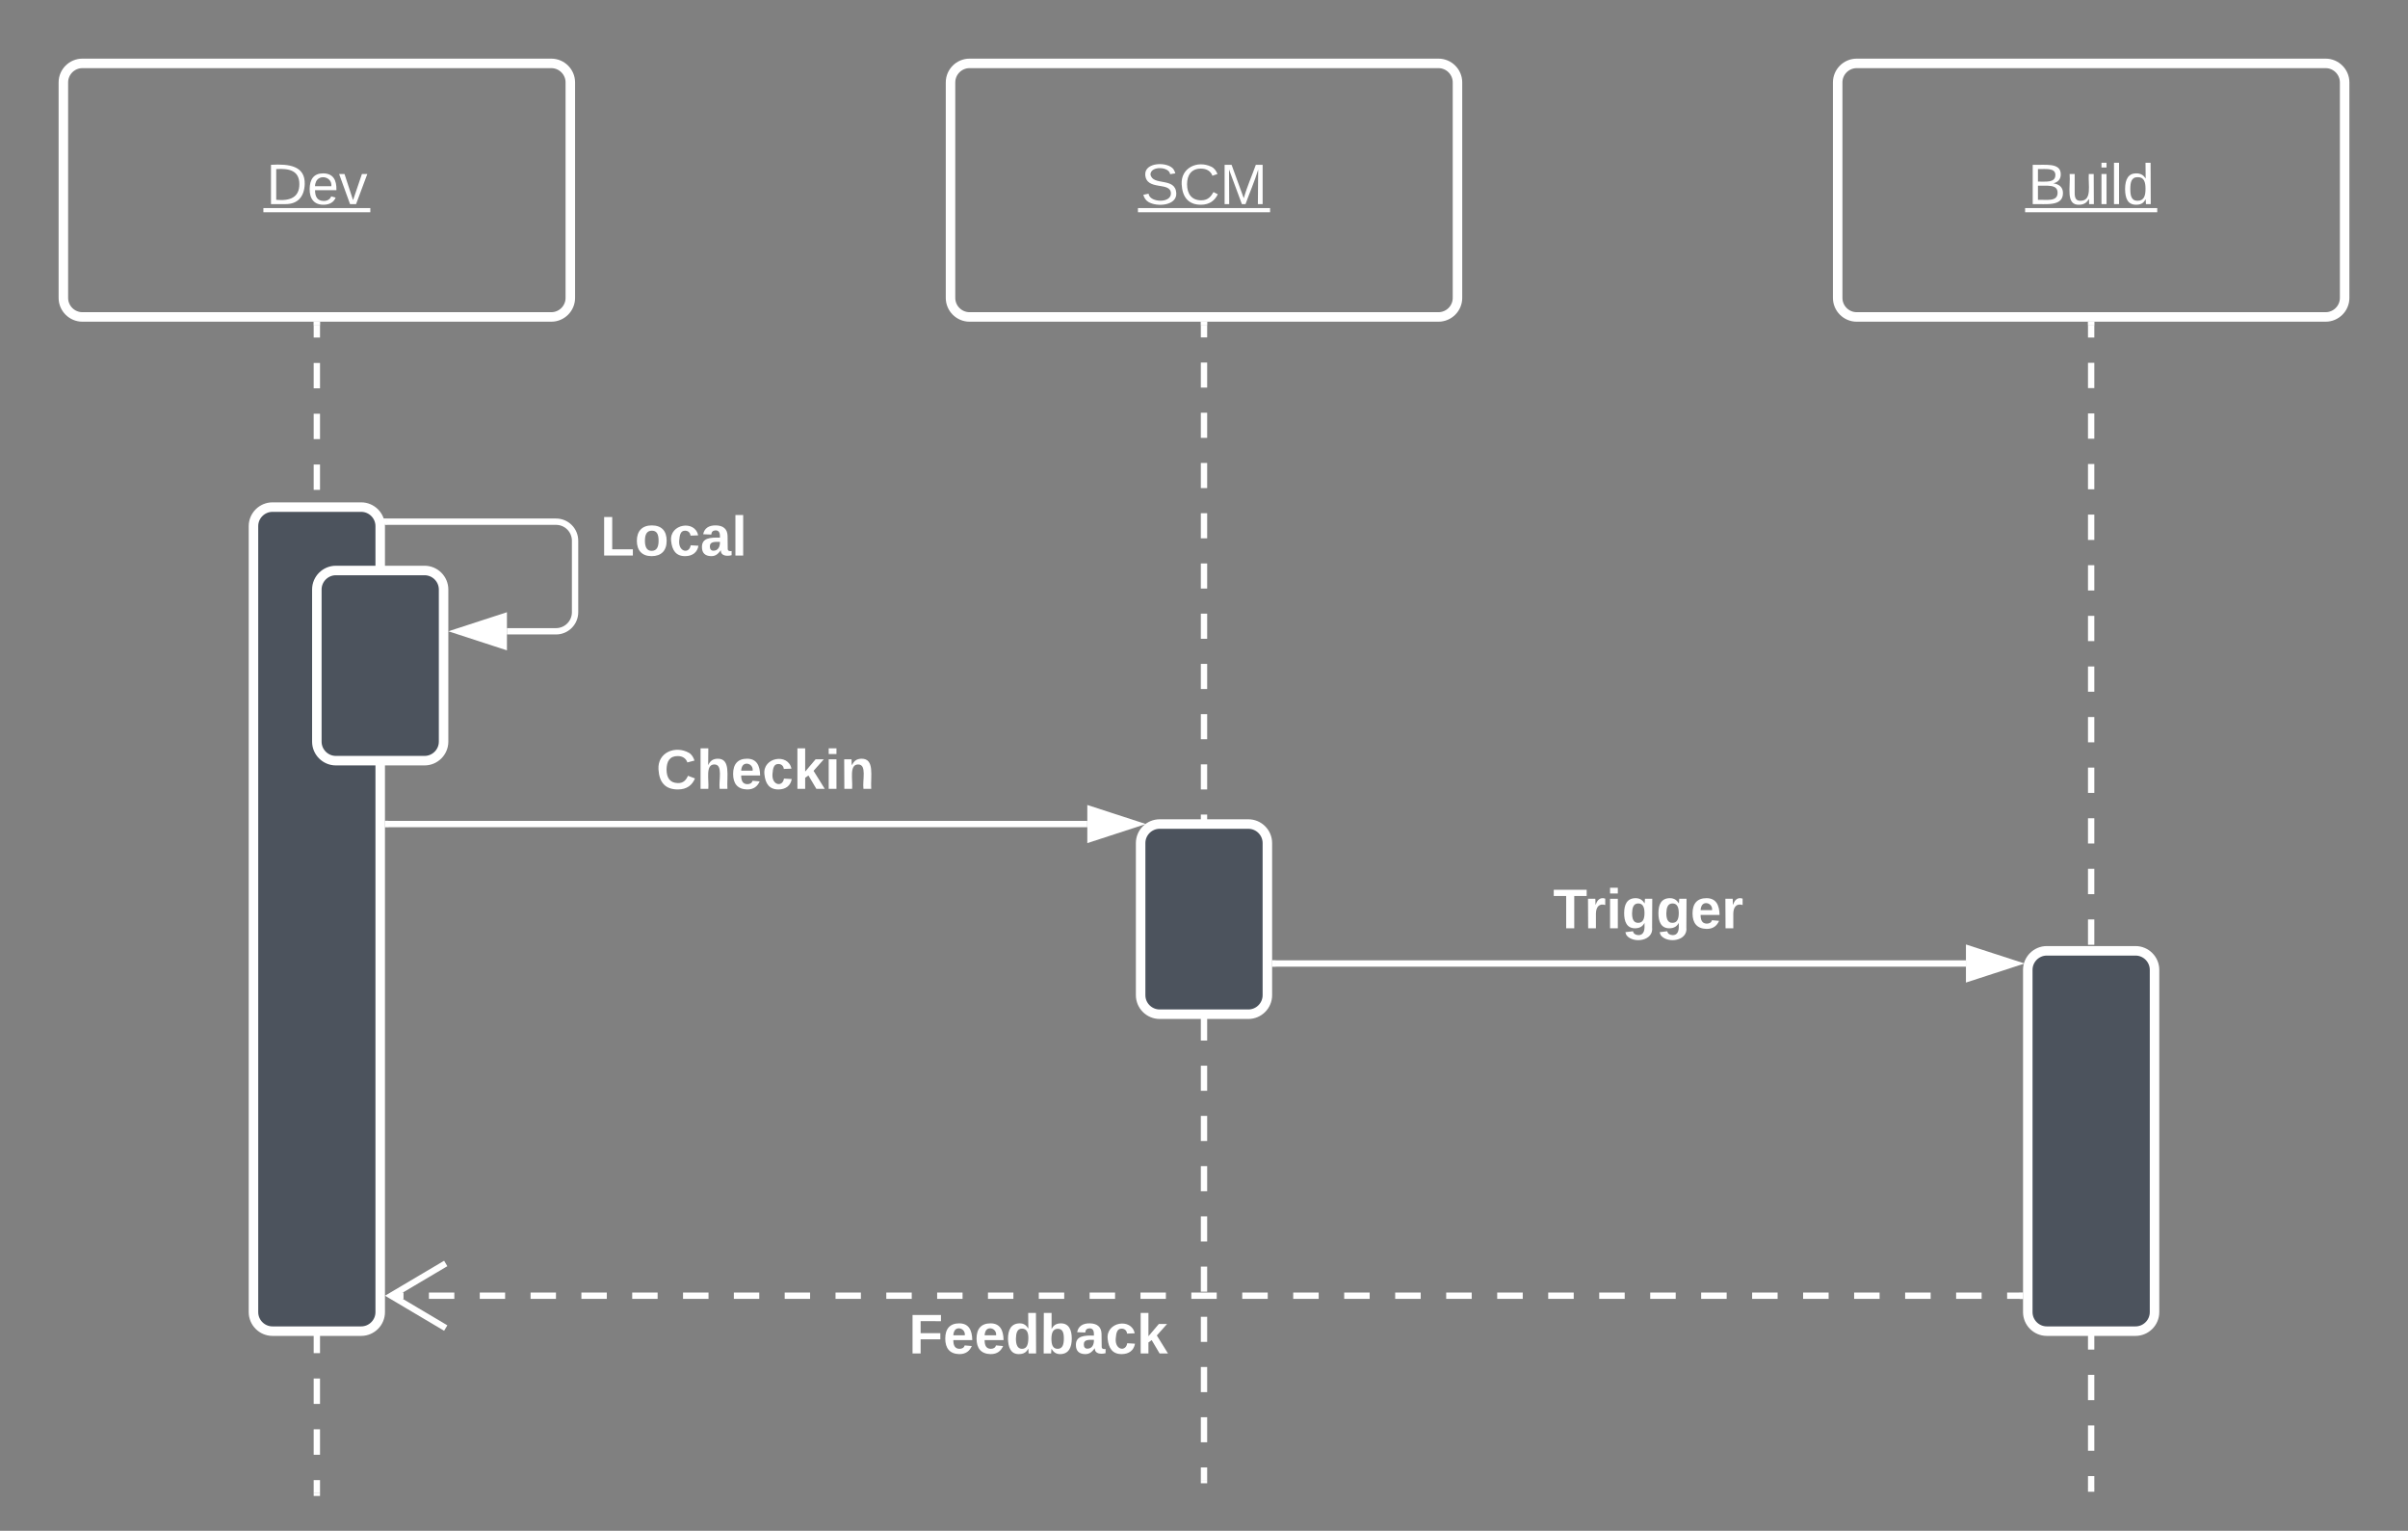 <svg xmlns="http://www.w3.org/2000/svg" xmlns:xlink="http://www.w3.org/1999/xlink" xmlns:lucid="lucid" width="760" height="483"><rect width="100%" height="100%" fill="#808080" stroke="none"/><g transform="translate(-200 -100)" lucid:page-tab-id="0_0"><path d="M220 126c0-3.3 2.7-6 6-6h148c3.3 0 6 2.7 6 6v68c0 3.3-2.7 6-6 6H226c-3.3 0-6-2.7-6-6z" stroke="#fff" stroke-width="3" fill-opacity="0"/><use xlink:href="#a" transform="matrix(1,0,0,1,220,120) translate(64.03 44.4)"/><path d="M300 202.5v4m0 8.02v8m0 8.02v8m0 8.02v8m0 8.02v8m0 8.02v8m0 8.02v8.02m0 8v8.02m0 8v8.02m0 8v8.02m0 8v8.02m0 8v8.02m0 8.02v8m0 8.02v8m0 8.02v8m0 8.02v8m0 8.02v8m0 8.02v8m0 8.03v8m0 8v8.02m0 8v8.02m0 8v8.02m0 8V559m0 8V571" stroke="#fff" stroke-width="2" fill="none"/><path d="M301 202.53h-2v-1.03h2z" stroke="#fff" stroke-width=".05" fill="#fff"/><path d="M300 570.97V572" stroke="#fff" stroke-width="2" fill="none"/><path d="M500 126c0-3.3 2.7-6 6-6h148c3.3 0 6 2.7 6 6v68c0 3.3-2.7 6-6 6H506c-3.3 0-6-2.7-6-6z" stroke="#fff" stroke-width="3" fill-opacity="0"/><use xlink:href="#b" transform="matrix(1,0,0,1,500,120) translate(60.055 44.4)"/><path d="M580 202.5v3.96m0 7.93v7.9m0 7.93v7.93m0 7.92V254m0 7.93v7.92m0 7.93v7.92m0 7.92v7.93m0 7.92v7.93m0 7.92v7.92m0 7.93v7.92m0 7.92v7.92m0 7.92v7.93m0 7.9v7.94m0 7.92v7.92m0 7.93v7.93m0 7.93v7.92m0 7.92v7.93m0 7.92v7.92m0 7.93v7.92m0 7.93v7.92m0 7.92v7.92m0 7.92v7.93m0 7.92v7.9m0 7.94V567" stroke="#fff" stroke-width="2" fill="none"/><path d="M581 202.53h-2v-1.03h2z" stroke="#fff" stroke-width=".05" fill="#fff"/><path d="M580 566.97V568" stroke="#fff" stroke-width="2" fill="none"/><path d="M780 126c0-3.3 2.7-6 6-6h148c3.3 0 6 2.7 6 6v68c0 3.3-2.7 6-6 6H786c-3.3 0-6-2.7-6-6z" stroke="#fff" stroke-width="3" fill-opacity="0"/><use xlink:href="#c" transform="matrix(1,0,0,1,780,120) translate(60.055 44.4)"/><path d="M860 202.5v4m0 7.97v7.98m0 8v7.97m0 7.98v7.98m0 7.98v8m0 7.97v7.98m0 8v7.97m0 8v7.97m0 7.98v7.98m0 7.98v7.98m0 8v7.97m0 7.98v8m0 7.97v8m0 7.97v7.98m0 7.98v7.98m0 8v7.97m0 7.98v7.98m0 8v7.98m0 7.98v7.98m0 7.98v7.98m0 7.98v8m0 7.97v7.98m0 7.98v8m0 7.98v4" stroke="#fff" stroke-width="2" fill="none"/><path d="M861 202.53h-2v-1.03h2z" stroke="#fff" stroke-width=".05" fill="#fff"/><path d="M860 569.64v1.03" stroke="#fff" stroke-width="2" fill="none"/><path d="M280 266c0-3.3 2.7-6 6-6h28c3.3 0 6 2.7 6 6v248c0 3.3-2.7 6-6 6h-28c-3.3 0-6-2.7-6-6z" stroke="#fff" stroke-width="3" fill="#4c535d"/><path d="M300 286c0-3.3 2.7-6 6-6h28c3.3 0 6 2.7 6 6v48c0 3.3-2.7 6-6 6h-28c-3.3 0-6-2.7-6-6z" stroke="#fff" stroke-width="3" fill="#4c535d"/><path d="M322.17 264.6h53.33c3.3 0 6 2.68 6 6v22.58c0 3.3-2.7 6-6 6H360" stroke="#fff" stroke-width="2" fill="none"/><path d="M322.2 265.6h-.76l-.54-2h1.3z" stroke="#fff" stroke-width=".05" fill="#fff"/><path d="M344.74 299.18l14.26-4.64v9.28z" stroke="#fff" stroke-width="2" fill="#fff"/><use xlink:href="#d" transform="matrix(1,0,0,1,389.5,261.055) translate(0 14.222)"/><path d="M322.5 360h220.67" stroke="#fff" stroke-width="2" fill="none"/><path d="M322.53 361h-1.03v-2h1.03z" stroke="#fff" stroke-width=".05" fill="#fff"/><path d="M558.43 360l-14.26 4.64v-9.28z" stroke="#fff" stroke-width="2" fill="#fff"/><use xlink:href="#e" transform="matrix(1,0,0,1,407.091,334.667) translate(0 14.222)"/><path d="M560 366c0-3.3 2.7-6 6-6h28c3.3 0 6 2.7 6 6v48c0 3.3-2.7 6-6 6h-28c-3.3 0-6-2.7-6-6zM840 406c0-3.3 2.7-6 6-6h28c3.3 0 6 2.7 6 6v108c0 3.3-2.7 6-6 6h-28c-3.3 0-6-2.7-6-6z" stroke="#fff" stroke-width="3" fill="#4c535d"/><path d="M602.5 404h217.98" stroke="#fff" stroke-width="2" fill="none"/><path d="M602.53 405h-1.03v-2h1.03z" stroke="#fff" stroke-width=".05" fill="#fff"/><path d="M835.75 404l-14.27 4.64v-9.27z" stroke="#fff" stroke-width="2" fill="#fff"/><use xlink:href="#f" transform="matrix(1,0,0,1,690.194,378.669) translate(0 14.222)"/><path d="M837.5 508.82h-4.02m-8.05 0h-8.05m-8.04 0h-8.05m-8.06 0h-8.04m-8.05 0h-8.05m-8.05 0H753m-8.04 0h-8.05m-8.03 0h-8.05m-8.05 0h-8.04m-8.05 0h-8.05m-8.04 0h-8.06m-8.05 0h-8.05m-8.05 0h-8.05m-8.05 0h-8.04m-8.05 0h-8.04m-8.04 0h-8.05m-8.05 0H576m-8.03 0h-8.02m-8.02 0h-8.03m-8.02 0h-8.02m-8.02 0h-8.02m-8.02 0h-8.02m-8.02 0h-8.03m-8.02 0h-8m-8.03 0h-8.02m-8.02 0h-8.02m-8 0h-8.04m-8.02 0h-8.02m-8.02 0h-8.02m-8.02 0h-8.02m-8.03 0h-8m-8.03 0h-8.02m-8.02 0h-4" stroke="#fff" stroke-width="2" fill="none"/><path d="M838.5 509.82h-1.03v-2h1.03z" stroke="#fff" stroke-width=".05" fill="#fff"/><path d="M340.68 498.64l-17.2 10.18 17.2 10.2" stroke="#fff" stroke-width="2" fill="none"/><use xlink:href="#g" transform="matrix(1,0,0,1,486.837,512.824) translate(0 14.222)"/><defs><path fill="#fff" d="M30-248c118-7 216 8 213 122C240-48 200 0 122 0H30v-248zM63-27c89 8 146-16 146-99s-60-101-146-95v194" id="h"/><path fill="#fff" d="M100-194c63 0 86 42 84 106H49c0 40 14 67 53 68 26 1 43-12 49-29l28 8c-11 28-37 45-77 45C44 4 14-33 15-96c1-61 26-98 85-98zm52 81c6-60-76-77-97-28-3 7-6 17-6 28h103" id="i"/><path fill="#fff" d="M108 0H70L1-190h34L89-25l56-165h34" id="j"/><g id="a"><use transform="matrix(0.05,0,0,0.05,0,0)" xlink:href="#h"/><use transform="matrix(0.05,0,0,0.05,12.95,0)" xlink:href="#i"/><use transform="matrix(0.05,0,0,0.05,22.95,0)" xlink:href="#j"/><path fill="#fff" d="M-.9 1.25h33.75v1.32H-.9z"/></g><path fill="#fff" d="M185-189c-5-48-123-54-124 2 14 75 158 14 163 119 3 78-121 87-175 55-17-10-28-26-33-46l33-7c5 56 141 63 141-1 0-78-155-14-162-118-5-82 145-84 179-34 5 7 8 16 11 25" id="k"/><path fill="#fff" d="M212-179c-10-28-35-45-73-45-59 0-87 40-87 99 0 60 29 101 89 101 43 0 62-24 78-52l27 14C228-24 195 4 139 4 59 4 22-46 18-125c-6-104 99-153 187-111 19 9 31 26 39 46" id="l"/><path fill="#fff" d="M240 0l2-218c-23 76-54 145-80 218h-23L58-218 59 0H30v-248h44l77 211c21-75 51-140 76-211h43V0h-30" id="m"/><g id="b"><use transform="matrix(0.05,0,0,0.05,0,0)" xlink:href="#k"/><use transform="matrix(0.05,0,0,0.05,12,0)" xlink:href="#l"/><use transform="matrix(0.05,0,0,0.05,24.95,0)" xlink:href="#m"/><path fill="#fff" d="M-.9 1.25h41.7v1.32H-.9z"/></g><path fill="#fff" d="M160-131c35 5 61 23 61 61C221 17 115-2 30 0v-248c76 3 177-17 177 60 0 33-19 50-47 57zm-97-11c50-1 110 9 110-42 0-47-63-36-110-37v79zm0 115c55-2 124 14 124-45 0-56-70-42-124-44v89" id="n"/><path fill="#fff" d="M84 4C-5 8 30-112 23-190h32v120c0 31 7 50 39 49 72-2 45-101 50-169h31l1 190h-30c-1-10 1-25-2-33-11 22-28 36-60 37" id="o"/><path fill="#fff" d="M24-231v-30h32v30H24zM24 0v-190h32V0H24" id="p"/><path fill="#fff" d="M24 0v-261h32V0H24" id="q"/><path fill="#fff" d="M85-194c31 0 48 13 60 33l-1-100h32l1 261h-30c-2-10 0-23-3-31C134-8 116 4 85 4 32 4 16-35 15-94c0-66 23-100 70-100zm9 24c-40 0-46 34-46 75 0 40 6 74 45 74 42 0 51-32 51-76 0-42-9-74-50-73" id="r"/><g id="c"><use transform="matrix(0.05,0,0,0.05,0,0)" xlink:href="#n"/><use transform="matrix(0.05,0,0,0.05,12,0)" xlink:href="#o"/><use transform="matrix(0.05,0,0,0.05,22,0)" xlink:href="#p"/><use transform="matrix(0.05,0,0,0.05,25.95,0)" xlink:href="#q"/><use transform="matrix(0.05,0,0,0.05,29.9,0)" xlink:href="#r"/><path fill="#fff" d="M-.9 1.25h41.7v1.32H-.9z"/></g><path fill="#fff" d="M24 0v-248h52v208h133V0H24" id="s"/><path fill="#fff" d="M110-194c64 0 96 36 96 99 0 64-35 99-97 99-61 0-95-36-95-99 0-62 34-99 96-99zm-1 164c35 0 45-28 45-65 0-40-10-65-43-65-34 0-45 26-45 65 0 36 10 65 43 65" id="t"/><path fill="#fff" d="M190-63c-7 42-38 67-86 67-59 0-84-38-90-98-12-110 154-137 174-36l-49 2c-2-19-15-32-35-32-30 0-35 28-38 64-6 74 65 87 74 30" id="u"/><path fill="#fff" d="M133-34C117-15 103 5 69 4 32 3 11-16 11-54c-1-60 55-63 116-61 1-26-3-47-28-47-18 1-26 9-28 27l-52-2c7-38 36-58 82-57s74 22 75 68l1 82c-1 14 12 18 25 15v27c-30 8-71 5-69-32zm-48 3c29 0 43-24 42-57-32 0-66-3-65 30 0 17 8 27 23 27" id="v"/><path fill="#fff" d="M25 0v-261h50V0H25" id="w"/><g id="d"><use transform="matrix(0.049,0,0,0.049,0,0)" xlink:href="#s"/><use transform="matrix(0.049,0,0,0.049,10.815,0)" xlink:href="#t"/><use transform="matrix(0.049,0,0,0.049,21.63,0)" xlink:href="#u"/><use transform="matrix(0.049,0,0,0.049,31.506,0)" xlink:href="#v"/><use transform="matrix(0.049,0,0,0.049,41.383,0)" xlink:href="#w"/></g><path fill="#fff" d="M67-125c0 53 21 87 73 88 37 1 54-22 65-47l45 17C233-25 199 4 140 4 58 4 20-42 15-125 8-235 124-281 211-232c18 10 29 29 36 50l-46 12c-8-25-30-41-62-41-52 0-71 34-72 86" id="x"/><path fill="#fff" d="M114-157C55-157 80-60 75 0H25v-261h50l-1 109c12-26 28-41 61-42 86-1 58 113 63 194h-50c-7-57 23-157-34-157" id="y"/><path fill="#fff" d="M185-48c-13 30-37 53-82 52C43 2 14-33 14-96s30-98 90-98c62 0 83 45 84 108H66c0 31 8 55 39 56 18 0 30-7 34-22zm-45-69c5-46-57-63-70-21-2 6-4 13-4 21h74" id="z"/><path fill="#fff" d="M147 0L96-86 75-71V0H25v-261h50v150l67-79h53l-66 74L201 0h-54" id="A"/><path fill="#fff" d="M25-224v-37h50v37H25zM25 0v-190h50V0H25" id="B"/><path fill="#fff" d="M135-194c87-1 58 113 63 194h-50c-7-57 23-157-34-157-59 0-34 97-39 157H25l-1-190h47c2 12-1 28 3 38 12-26 28-41 61-42" id="C"/><g id="e"><use transform="matrix(0.049,0,0,0.049,0,0)" xlink:href="#x"/><use transform="matrix(0.049,0,0,0.049,12.79,0)" xlink:href="#y"/><use transform="matrix(0.049,0,0,0.049,23.605,0)" xlink:href="#z"/><use transform="matrix(0.049,0,0,0.049,33.481,0)" xlink:href="#u"/><use transform="matrix(0.049,0,0,0.049,43.358,0)" xlink:href="#A"/><use transform="matrix(0.049,0,0,0.049,53.235,0)" xlink:href="#B"/><use transform="matrix(0.049,0,0,0.049,58.173,0)" xlink:href="#C"/></g><path fill="#fff" d="M136-208V0H84v-208H4v-40h212v40h-80" id="D"/><path fill="#fff" d="M135-150c-39-12-60 13-60 57V0H25l-1-190h47c2 13-1 29 3 40 6-28 27-53 61-41v41" id="E"/><path fill="#fff" d="M195-6C206 82 75 100 31 46c-4-6-6-13-8-21l49-6c3 16 16 24 34 25 40 0 42-37 40-79-11 22-30 35-61 35-53 0-70-43-70-97 0-56 18-96 73-97 30 0 46 14 59 34l2-30h47zm-90-29c32 0 41-27 41-63 0-35-9-62-40-62-32 0-39 29-40 63 0 36 9 62 39 62" id="F"/><g id="f"><use transform="matrix(0.049,0,0,0.049,0,0)" xlink:href="#D"/><use transform="matrix(0.049,0,0,0.049,9.827,0)" xlink:href="#E"/><use transform="matrix(0.049,0,0,0.049,16.741,0)" xlink:href="#B"/><use transform="matrix(0.049,0,0,0.049,21.679,0)" xlink:href="#F"/><use transform="matrix(0.049,0,0,0.049,32.494,0)" xlink:href="#F"/><use transform="matrix(0.049,0,0,0.049,43.309,0)" xlink:href="#z"/><use transform="matrix(0.049,0,0,0.049,53.185,0)" xlink:href="#E"/></g><path fill="#fff" d="M76-208v77h127v40H76V0H24v-248h183v40H76" id="G"/><path fill="#fff" d="M88-194c31-1 46 15 58 34l-1-101h50l1 261h-48c-2-10 0-23-3-31C134-8 116 4 84 4 32 4 16-41 15-95c0-56 19-97 73-99zm17 164c33 0 40-30 41-66 1-37-9-64-41-64s-38 30-39 65c0 43 13 65 39 65" id="H"/><path fill="#fff" d="M135-194c52 0 70 43 70 98 0 56-19 99-73 100-30 1-46-15-58-35L72 0H24l1-261h50v104c11-23 29-37 60-37zM114-30c31 0 40-27 40-66 0-37-7-63-39-63s-41 28-41 65c0 36 8 64 40 64" id="I"/><g id="g"><use transform="matrix(0.049,0,0,0.049,0,0)" xlink:href="#G"/><use transform="matrix(0.049,0,0,0.049,10.815,0)" xlink:href="#z"/><use transform="matrix(0.049,0,0,0.049,20.691,0)" xlink:href="#z"/><use transform="matrix(0.049,0,0,0.049,30.568,0)" xlink:href="#H"/><use transform="matrix(0.049,0,0,0.049,41.383,0)" xlink:href="#I"/><use transform="matrix(0.049,0,0,0.049,52.198,0)" xlink:href="#v"/><use transform="matrix(0.049,0,0,0.049,62.074,0)" xlink:href="#u"/><use transform="matrix(0.049,0,0,0.049,71.951,0)" xlink:href="#A"/></g></defs></g></svg>